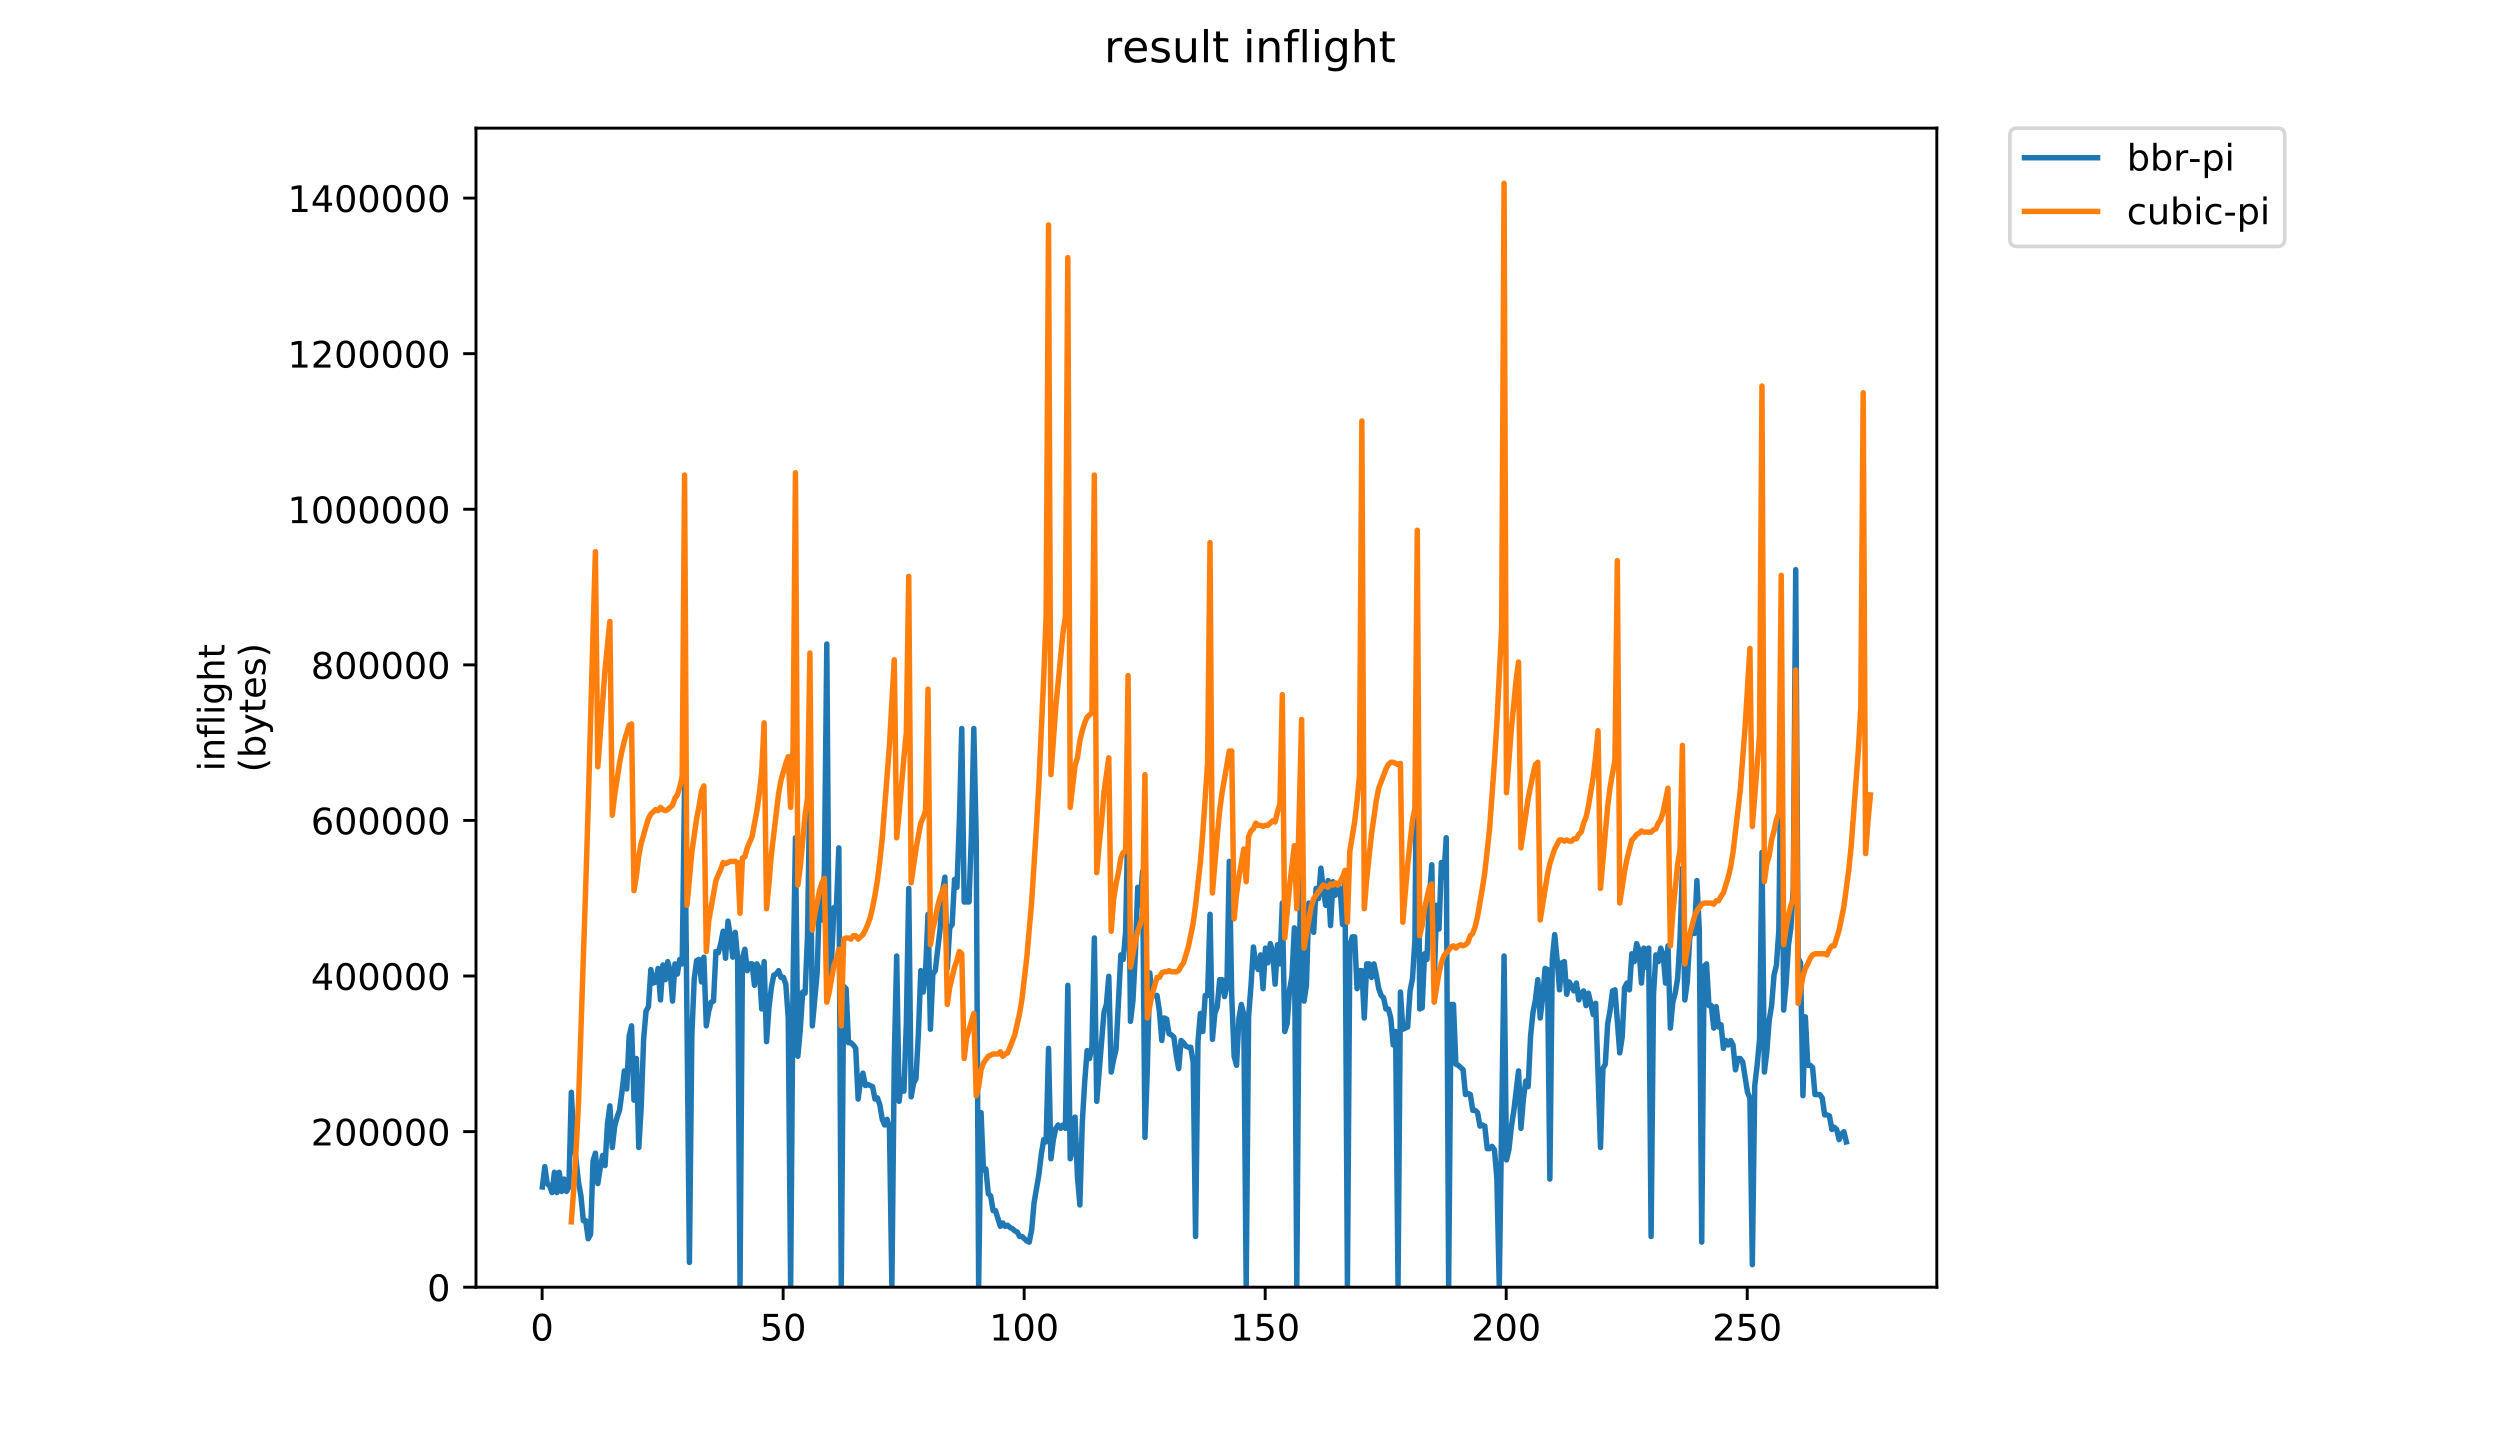 <?xml version="1.0" encoding="utf-8" standalone="no"?>
<!DOCTYPE svg PUBLIC "-//W3C//DTD SVG 1.1//EN"
  "http://www.w3.org/Graphics/SVG/1.1/DTD/svg11.dtd">
<!-- Created with matplotlib (https://matplotlib.org/) -->
<svg height="396pt" version="1.1" viewBox="0 0 684 396" width="684pt" xmlns="http://www.w3.org/2000/svg" xmlns:xlink="http://www.w3.org/1999/xlink">
 <defs>
  <style type="text/css">
*{stroke-linecap:butt;stroke-linejoin:round;}
  </style>
 </defs>
 <g id="figure_1">
  <g id="patch_1">
   <path d="M 0 396 
L 684 396 
L 684 0 
L 0 0 
z
" style="fill:#ffffff;"/>
  </g>
  <g id="axes_1">
   <g id="patch_2">
    <path d="M 130.23 352.174 
L 529.913 352.174 
L 529.913 35.062 
L 130.23 35.062 
z
" style="fill:#ffffff;"/>
   </g>
   <g id="matplotlib.axis_1">
    <g id="xtick_1">
     <g id="line2d_1">
      <defs>
       <path d="M 0 0 
L 0 3.5 
" id="mbc6423eac6" style="stroke:#000000;stroke-width:0.8;"/>
      </defs>
      <g>
       <use style="stroke:#000000;stroke-width:0.8;" x="148.322" xlink:href="#mbc6423eac6" y="352.174"/>
      </g>
     </g>
     <g id="text_1">
      <!-- 0 -->
      <defs>
       <path d="M 31.781 66.406 
Q 24.172 66.406 20.328 58.906 
Q 16.5 51.422 16.5 36.375 
Q 16.5 21.391 20.328 13.891 
Q 24.172 6.391 31.781 6.391 
Q 39.453 6.391 43.281 13.891 
Q 47.125 21.391 47.125 36.375 
Q 47.125 51.422 43.281 58.906 
Q 39.453 66.406 31.781 66.406 
z
M 31.781 74.219 
Q 44.047 74.219 50.516 64.516 
Q 56.984 54.828 56.984 36.375 
Q 56.984 17.969 50.516 8.266 
Q 44.047 -1.422 31.781 -1.422 
Q 19.531 -1.422 13.062 8.266 
Q 6.594 17.969 6.594 36.375 
Q 6.594 54.828 13.062 64.516 
Q 19.531 74.219 31.781 74.219 
z
" id="DejaVuSans-48"/>
      </defs>
      <g transform="translate(145.141 366.773)scale(0.1 -0.1)">
       <use xlink:href="#DejaVuSans-48"/>
      </g>
     </g>
    </g>
    <g id="xtick_2">
     <g id="line2d_2">
      <g>
       <use style="stroke:#000000;stroke-width:0.8;" x="214.266" xlink:href="#mbc6423eac6" y="352.174"/>
      </g>
     </g>
     <g id="text_2">
      <!-- 50 -->
      <defs>
       <path d="M 10.797 72.906 
L 49.516 72.906 
L 49.516 64.594 
L 19.828 64.594 
L 19.828 46.734 
Q 21.969 47.469 24.109 47.828 
Q 26.266 48.188 28.422 48.188 
Q 40.625 48.188 47.75 41.5 
Q 54.891 34.812 54.891 23.391 
Q 54.891 11.625 47.562 5.094 
Q 40.234 -1.422 26.906 -1.422 
Q 22.312 -1.422 17.547 -0.641 
Q 12.797 0.141 7.719 1.703 
L 7.719 11.625 
Q 12.109 9.234 16.797 8.062 
Q 21.484 6.891 26.703 6.891 
Q 35.156 6.891 40.078 11.328 
Q 45.016 15.766 45.016 23.391 
Q 45.016 31 40.078 35.438 
Q 35.156 39.891 26.703 39.891 
Q 22.75 39.891 18.812 39.016 
Q 14.891 38.141 10.797 36.281 
z
" id="DejaVuSans-53"/>
      </defs>
      <g transform="translate(207.904 366.773)scale(0.1 -0.1)">
       <use xlink:href="#DejaVuSans-53"/>
       <use x="63.623" xlink:href="#DejaVuSans-48"/>
      </g>
     </g>
    </g>
    <g id="xtick_3">
     <g id="line2d_3">
      <g>
       <use style="stroke:#000000;stroke-width:0.8;" x="280.211" xlink:href="#mbc6423eac6" y="352.174"/>
      </g>
     </g>
     <g id="text_3">
      <!-- 100 -->
      <defs>
       <path d="M 12.406 8.297 
L 28.516 8.297 
L 28.516 63.922 
L 10.984 60.406 
L 10.984 69.391 
L 28.422 72.906 
L 38.281 72.906 
L 38.281 8.297 
L 54.391 8.297 
L 54.391 0 
L 12.406 0 
z
" id="DejaVuSans-49"/>
      </defs>
      <g transform="translate(270.667 366.773)scale(0.1 -0.1)">
       <use xlink:href="#DejaVuSans-49"/>
       <use x="63.623" xlink:href="#DejaVuSans-48"/>
       <use x="127.246" xlink:href="#DejaVuSans-48"/>
      </g>
     </g>
    </g>
    <g id="xtick_4">
     <g id="line2d_4">
      <g>
       <use style="stroke:#000000;stroke-width:0.8;" x="346.155" xlink:href="#mbc6423eac6" y="352.174"/>
      </g>
     </g>
     <g id="text_4">
      <!-- 150 -->
      <g transform="translate(336.611 366.773)scale(0.1 -0.1)">
       <use xlink:href="#DejaVuSans-49"/>
       <use x="63.623" xlink:href="#DejaVuSans-53"/>
       <use x="127.246" xlink:href="#DejaVuSans-48"/>
      </g>
     </g>
    </g>
    <g id="xtick_5">
     <g id="line2d_5">
      <g>
       <use style="stroke:#000000;stroke-width:0.8;" x="412.099" xlink:href="#mbc6423eac6" y="352.174"/>
      </g>
     </g>
     <g id="text_5">
      <!-- 200 -->
      <defs>
       <path d="M 19.188 8.297 
L 53.609 8.297 
L 53.609 0 
L 7.328 0 
L 7.328 8.297 
Q 12.938 14.109 22.625 23.891 
Q 32.328 33.688 34.812 36.531 
Q 39.547 41.844 41.422 45.531 
Q 43.312 49.219 43.312 52.781 
Q 43.312 58.594 39.234 62.25 
Q 35.156 65.922 28.609 65.922 
Q 23.969 65.922 18.812 64.312 
Q 13.672 62.703 7.812 59.422 
L 7.812 69.391 
Q 13.766 71.781 18.938 73 
Q 24.125 74.219 28.422 74.219 
Q 39.75 74.219 46.484 68.547 
Q 53.219 62.891 53.219 53.422 
Q 53.219 48.922 51.531 44.891 
Q 49.859 40.875 45.406 35.406 
Q 44.188 33.984 37.641 27.219 
Q 31.109 20.453 19.188 8.297 
z
" id="DejaVuSans-50"/>
      </defs>
      <g transform="translate(402.555 366.773)scale(0.1 -0.1)">
       <use xlink:href="#DejaVuSans-50"/>
       <use x="63.623" xlink:href="#DejaVuSans-48"/>
       <use x="127.246" xlink:href="#DejaVuSans-48"/>
      </g>
     </g>
    </g>
    <g id="xtick_6">
     <g id="line2d_6">
      <g>
       <use style="stroke:#000000;stroke-width:0.8;" x="478.043" xlink:href="#mbc6423eac6" y="352.174"/>
      </g>
     </g>
     <g id="text_6">
      <!-- 250 -->
      <g transform="translate(468.499 366.773)scale(0.1 -0.1)">
       <use xlink:href="#DejaVuSans-50"/>
       <use x="63.623" xlink:href="#DejaVuSans-53"/>
       <use x="127.246" xlink:href="#DejaVuSans-48"/>
      </g>
     </g>
    </g>
   </g>
   <g id="matplotlib.axis_2">
    <g id="ytick_1">
     <g id="line2d_7">
      <defs>
       <path d="M 0 0 
L -3.5 0 
" id="m6d231ab23a" style="stroke:#000000;stroke-width:0.8;"/>
      </defs>
      <g>
       <use style="stroke:#000000;stroke-width:0.8;" x="130.23" xlink:href="#m6d231ab23a" y="352.174"/>
      </g>
     </g>
     <g id="text_7">
      <!-- 0 -->
      <g transform="translate(116.868 355.973)scale(0.1 -0.1)">
       <use xlink:href="#DejaVuSans-48"/>
      </g>
     </g>
    </g>
    <g id="ytick_2">
     <g id="line2d_8">
      <g>
       <use style="stroke:#000000;stroke-width:0.8;" x="130.23" xlink:href="#m6d231ab23a" y="309.607"/>
      </g>
     </g>
     <g id="text_8">
      <!-- 200000 -->
      <g transform="translate(85.055 313.406)scale(0.1 -0.1)">
       <use xlink:href="#DejaVuSans-50"/>
       <use x="63.623" xlink:href="#DejaVuSans-48"/>
       <use x="127.246" xlink:href="#DejaVuSans-48"/>
       <use x="190.869" xlink:href="#DejaVuSans-48"/>
       <use x="254.492" xlink:href="#DejaVuSans-48"/>
       <use x="318.115" xlink:href="#DejaVuSans-48"/>
      </g>
     </g>
    </g>
    <g id="ytick_3">
     <g id="line2d_9">
      <g>
       <use style="stroke:#000000;stroke-width:0.8;" x="130.23" xlink:href="#m6d231ab23a" y="267.039"/>
      </g>
     </g>
     <g id="text_9">
      <!-- 400000 -->
      <defs>
       <path d="M 37.797 64.312 
L 12.891 25.391 
L 37.797 25.391 
z
M 35.203 72.906 
L 47.609 72.906 
L 47.609 25.391 
L 58.016 25.391 
L 58.016 17.188 
L 47.609 17.188 
L 47.609 0 
L 37.797 0 
L 37.797 17.188 
L 4.891 17.188 
L 4.891 26.703 
z
" id="DejaVuSans-52"/>
      </defs>
      <g transform="translate(85.055 270.838)scale(0.1 -0.1)">
       <use xlink:href="#DejaVuSans-52"/>
       <use x="63.623" xlink:href="#DejaVuSans-48"/>
       <use x="127.246" xlink:href="#DejaVuSans-48"/>
       <use x="190.869" xlink:href="#DejaVuSans-48"/>
       <use x="254.492" xlink:href="#DejaVuSans-48"/>
       <use x="318.115" xlink:href="#DejaVuSans-48"/>
      </g>
     </g>
    </g>
    <g id="ytick_4">
     <g id="line2d_10">
      <g>
       <use style="stroke:#000000;stroke-width:0.8;" x="130.23" xlink:href="#m6d231ab23a" y="224.471"/>
      </g>
     </g>
     <g id="text_10">
      <!-- 600000 -->
      <defs>
       <path d="M 33.016 40.375 
Q 26.375 40.375 22.484 35.828 
Q 18.609 31.297 18.609 23.391 
Q 18.609 15.531 22.484 10.953 
Q 26.375 6.391 33.016 6.391 
Q 39.656 6.391 43.531 10.953 
Q 47.406 15.531 47.406 23.391 
Q 47.406 31.297 43.531 35.828 
Q 39.656 40.375 33.016 40.375 
z
M 52.594 71.297 
L 52.594 62.312 
Q 48.875 64.062 45.094 64.984 
Q 41.312 65.922 37.594 65.922 
Q 27.828 65.922 22.672 59.328 
Q 17.531 52.734 16.797 39.406 
Q 19.672 43.656 24.016 45.922 
Q 28.375 48.188 33.594 48.188 
Q 44.578 48.188 50.953 41.516 
Q 57.328 34.859 57.328 23.391 
Q 57.328 12.156 50.688 5.359 
Q 44.047 -1.422 33.016 -1.422 
Q 20.359 -1.422 13.672 8.266 
Q 6.984 17.969 6.984 36.375 
Q 6.984 53.656 15.188 63.938 
Q 23.391 74.219 37.203 74.219 
Q 40.922 74.219 44.703 73.484 
Q 48.484 72.75 52.594 71.297 
z
" id="DejaVuSans-54"/>
      </defs>
      <g transform="translate(85.055 228.271)scale(0.1 -0.1)">
       <use xlink:href="#DejaVuSans-54"/>
       <use x="63.623" xlink:href="#DejaVuSans-48"/>
       <use x="127.246" xlink:href="#DejaVuSans-48"/>
       <use x="190.869" xlink:href="#DejaVuSans-48"/>
       <use x="254.492" xlink:href="#DejaVuSans-48"/>
       <use x="318.115" xlink:href="#DejaVuSans-48"/>
      </g>
     </g>
    </g>
    <g id="ytick_5">
     <g id="line2d_11">
      <g>
       <use style="stroke:#000000;stroke-width:0.8;" x="130.23" xlink:href="#m6d231ab23a" y="181.904"/>
      </g>
     </g>
     <g id="text_11">
      <!-- 800000 -->
      <defs>
       <path d="M 31.781 34.625 
Q 24.75 34.625 20.719 30.859 
Q 16.703 27.094 16.703 20.516 
Q 16.703 13.922 20.719 10.156 
Q 24.75 6.391 31.781 6.391 
Q 38.812 6.391 42.859 10.172 
Q 46.922 13.969 46.922 20.516 
Q 46.922 27.094 42.891 30.859 
Q 38.875 34.625 31.781 34.625 
z
M 21.922 38.812 
Q 15.578 40.375 12.031 44.719 
Q 8.5 49.078 8.5 55.328 
Q 8.5 64.062 14.719 69.141 
Q 20.953 74.219 31.781 74.219 
Q 42.672 74.219 48.875 69.141 
Q 55.078 64.062 55.078 55.328 
Q 55.078 49.078 51.531 44.719 
Q 48 40.375 41.703 38.812 
Q 48.828 37.156 52.797 32.312 
Q 56.781 27.484 56.781 20.516 
Q 56.781 9.906 50.312 4.234 
Q 43.844 -1.422 31.781 -1.422 
Q 19.734 -1.422 13.25 4.234 
Q 6.781 9.906 6.781 20.516 
Q 6.781 27.484 10.781 32.312 
Q 14.797 37.156 21.922 38.812 
z
M 18.312 54.391 
Q 18.312 48.734 21.844 45.562 
Q 25.391 42.391 31.781 42.391 
Q 38.141 42.391 41.719 45.562 
Q 45.312 48.734 45.312 54.391 
Q 45.312 60.062 41.719 63.234 
Q 38.141 66.406 31.781 66.406 
Q 25.391 66.406 21.844 63.234 
Q 18.312 60.062 18.312 54.391 
z
" id="DejaVuSans-56"/>
      </defs>
      <g transform="translate(85.055 185.703)scale(0.1 -0.1)">
       <use xlink:href="#DejaVuSans-56"/>
       <use x="63.623" xlink:href="#DejaVuSans-48"/>
       <use x="127.246" xlink:href="#DejaVuSans-48"/>
       <use x="190.869" xlink:href="#DejaVuSans-48"/>
       <use x="254.492" xlink:href="#DejaVuSans-48"/>
       <use x="318.115" xlink:href="#DejaVuSans-48"/>
      </g>
     </g>
    </g>
    <g id="ytick_6">
     <g id="line2d_12">
      <g>
       <use style="stroke:#000000;stroke-width:0.8;" x="130.23" xlink:href="#m6d231ab23a" y="139.336"/>
      </g>
     </g>
     <g id="text_12">
      <!-- 1000000 -->
      <g transform="translate(78.693 143.135)scale(0.1 -0.1)">
       <use xlink:href="#DejaVuSans-49"/>
       <use x="63.623" xlink:href="#DejaVuSans-48"/>
       <use x="127.246" xlink:href="#DejaVuSans-48"/>
       <use x="190.869" xlink:href="#DejaVuSans-48"/>
       <use x="254.492" xlink:href="#DejaVuSans-48"/>
       <use x="318.115" xlink:href="#DejaVuSans-48"/>
       <use x="381.738" xlink:href="#DejaVuSans-48"/>
      </g>
     </g>
    </g>
    <g id="ytick_7">
     <g id="line2d_13">
      <g>
       <use style="stroke:#000000;stroke-width:0.8;" x="130.23" xlink:href="#m6d231ab23a" y="96.768"/>
      </g>
     </g>
     <g id="text_13">
      <!-- 1200000 -->
      <g transform="translate(78.693 100.568)scale(0.1 -0.1)">
       <use xlink:href="#DejaVuSans-49"/>
       <use x="63.623" xlink:href="#DejaVuSans-50"/>
       <use x="127.246" xlink:href="#DejaVuSans-48"/>
       <use x="190.869" xlink:href="#DejaVuSans-48"/>
       <use x="254.492" xlink:href="#DejaVuSans-48"/>
       <use x="318.115" xlink:href="#DejaVuSans-48"/>
       <use x="381.738" xlink:href="#DejaVuSans-48"/>
      </g>
     </g>
    </g>
    <g id="ytick_8">
     <g id="line2d_14">
      <g>
       <use style="stroke:#000000;stroke-width:0.8;" x="130.23" xlink:href="#m6d231ab23a" y="54.201"/>
      </g>
     </g>
     <g id="text_14">
      <!-- 1400000 -->
      <g transform="translate(78.693 58)scale(0.1 -0.1)">
       <use xlink:href="#DejaVuSans-49"/>
       <use x="63.623" xlink:href="#DejaVuSans-52"/>
       <use x="127.246" xlink:href="#DejaVuSans-48"/>
       <use x="190.869" xlink:href="#DejaVuSans-48"/>
       <use x="254.492" xlink:href="#DejaVuSans-48"/>
       <use x="318.115" xlink:href="#DejaVuSans-48"/>
       <use x="381.738" xlink:href="#DejaVuSans-48"/>
      </g>
     </g>
    </g>
    <g id="text_15">
     <!-- inflight -->
     <defs>
      <path d="M 9.422 54.688 
L 18.406 54.688 
L 18.406 0 
L 9.422 0 
z
M 9.422 75.984 
L 18.406 75.984 
L 18.406 64.594 
L 9.422 64.594 
z
" id="DejaVuSans-105"/>
      <path d="M 54.891 33.016 
L 54.891 0 
L 45.906 0 
L 45.906 32.719 
Q 45.906 40.484 42.875 44.328 
Q 39.844 48.188 33.797 48.188 
Q 26.516 48.188 22.312 43.547 
Q 18.109 38.922 18.109 30.906 
L 18.109 0 
L 9.078 0 
L 9.078 54.688 
L 18.109 54.688 
L 18.109 46.188 
Q 21.344 51.125 25.703 53.562 
Q 30.078 56 35.797 56 
Q 45.219 56 50.047 50.172 
Q 54.891 44.344 54.891 33.016 
z
" id="DejaVuSans-110"/>
      <path d="M 37.109 75.984 
L 37.109 68.5 
L 28.516 68.5 
Q 23.688 68.5 21.797 66.547 
Q 19.922 64.594 19.922 59.516 
L 19.922 54.688 
L 34.719 54.688 
L 34.719 47.703 
L 19.922 47.703 
L 19.922 0 
L 10.891 0 
L 10.891 47.703 
L 2.297 47.703 
L 2.297 54.688 
L 10.891 54.688 
L 10.891 58.5 
Q 10.891 67.625 15.141 71.797 
Q 19.391 75.984 28.609 75.984 
z
" id="DejaVuSans-102"/>
      <path d="M 9.422 75.984 
L 18.406 75.984 
L 18.406 0 
L 9.422 0 
z
" id="DejaVuSans-108"/>
      <path d="M 45.406 27.984 
Q 45.406 37.75 41.375 43.109 
Q 37.359 48.484 30.078 48.484 
Q 22.859 48.484 18.828 43.109 
Q 14.797 37.75 14.797 27.984 
Q 14.797 18.266 18.828 12.891 
Q 22.859 7.516 30.078 7.516 
Q 37.359 7.516 41.375 12.891 
Q 45.406 18.266 45.406 27.984 
z
M 54.391 6.781 
Q 54.391 -7.172 48.188 -13.984 
Q 42 -20.797 29.203 -20.797 
Q 24.469 -20.797 20.266 -20.094 
Q 16.062 -19.391 12.109 -17.922 
L 12.109 -9.188 
Q 16.062 -11.328 19.922 -12.344 
Q 23.781 -13.375 27.781 -13.375 
Q 36.625 -13.375 41.016 -8.766 
Q 45.406 -4.156 45.406 5.172 
L 45.406 9.625 
Q 42.625 4.781 38.281 2.391 
Q 33.938 0 27.875 0 
Q 17.828 0 11.672 7.656 
Q 5.516 15.328 5.516 27.984 
Q 5.516 40.672 11.672 48.328 
Q 17.828 56 27.875 56 
Q 33.938 56 38.281 53.609 
Q 42.625 51.219 45.406 46.391 
L 45.406 54.688 
L 54.391 54.688 
z
" id="DejaVuSans-103"/>
      <path d="M 54.891 33.016 
L 54.891 0 
L 45.906 0 
L 45.906 32.719 
Q 45.906 40.484 42.875 44.328 
Q 39.844 48.188 33.797 48.188 
Q 26.516 48.188 22.312 43.547 
Q 18.109 38.922 18.109 30.906 
L 18.109 0 
L 9.078 0 
L 9.078 75.984 
L 18.109 75.984 
L 18.109 46.188 
Q 21.344 51.125 25.703 53.562 
Q 30.078 56 35.797 56 
Q 45.219 56 50.047 50.172 
Q 54.891 44.344 54.891 33.016 
z
" id="DejaVuSans-104"/>
      <path d="M 18.312 70.219 
L 18.312 54.688 
L 36.812 54.688 
L 36.812 47.703 
L 18.312 47.703 
L 18.312 18.016 
Q 18.312 11.328 20.141 9.422 
Q 21.969 7.516 27.594 7.516 
L 36.812 7.516 
L 36.812 0 
L 27.594 0 
Q 17.188 0 13.234 3.875 
Q 9.281 7.766 9.281 18.016 
L 9.281 47.703 
L 2.688 47.703 
L 2.688 54.688 
L 9.281 54.688 
L 9.281 70.219 
z
" id="DejaVuSans-116"/>
     </defs>
     <g transform="translate(61.415 211.018)rotate(-90)scale(0.1 -0.1)">
      <use xlink:href="#DejaVuSans-105"/>
      <use x="27.783" xlink:href="#DejaVuSans-110"/>
      <use x="91.162" xlink:href="#DejaVuSans-102"/>
      <use x="126.367" xlink:href="#DejaVuSans-108"/>
      <use x="154.15" xlink:href="#DejaVuSans-105"/>
      <use x="181.934" xlink:href="#DejaVuSans-103"/>
      <use x="245.41" xlink:href="#DejaVuSans-104"/>
      <use x="308.789" xlink:href="#DejaVuSans-116"/>
     </g>
     <!-- (bytes) -->
     <defs>
      <path d="M 31 75.875 
Q 24.469 64.656 21.281 53.656 
Q 18.109 42.672 18.109 31.391 
Q 18.109 20.125 21.312 9.062 
Q 24.516 -2 31 -13.188 
L 23.188 -13.188 
Q 15.875 -1.703 12.234 9.375 
Q 8.594 20.453 8.594 31.391 
Q 8.594 42.281 12.203 53.312 
Q 15.828 64.359 23.188 75.875 
z
" id="DejaVuSans-40"/>
      <path d="M 48.688 27.297 
Q 48.688 37.203 44.609 42.844 
Q 40.531 48.484 33.406 48.484 
Q 26.266 48.484 22.188 42.844 
Q 18.109 37.203 18.109 27.297 
Q 18.109 17.391 22.188 11.75 
Q 26.266 6.109 33.406 6.109 
Q 40.531 6.109 44.609 11.75 
Q 48.688 17.391 48.688 27.297 
z
M 18.109 46.391 
Q 20.953 51.266 25.266 53.625 
Q 29.594 56 35.594 56 
Q 45.562 56 51.781 48.094 
Q 58.016 40.188 58.016 27.297 
Q 58.016 14.406 51.781 6.484 
Q 45.562 -1.422 35.594 -1.422 
Q 29.594 -1.422 25.266 0.953 
Q 20.953 3.328 18.109 8.203 
L 18.109 0 
L 9.078 0 
L 9.078 75.984 
L 18.109 75.984 
z
" id="DejaVuSans-98"/>
      <path d="M 32.172 -5.078 
Q 28.375 -14.844 24.75 -17.812 
Q 21.141 -20.797 15.094 -20.797 
L 7.906 -20.797 
L 7.906 -13.281 
L 13.188 -13.281 
Q 16.891 -13.281 18.938 -11.516 
Q 21 -9.766 23.484 -3.219 
L 25.094 0.875 
L 2.984 54.688 
L 12.5 54.688 
L 29.594 11.922 
L 46.688 54.688 
L 56.203 54.688 
z
" id="DejaVuSans-121"/>
      <path d="M 56.203 29.594 
L 56.203 25.203 
L 14.891 25.203 
Q 15.484 15.922 20.484 11.062 
Q 25.484 6.203 34.422 6.203 
Q 39.594 6.203 44.453 7.469 
Q 49.312 8.734 54.109 11.281 
L 54.109 2.781 
Q 49.266 0.734 44.188 -0.344 
Q 39.109 -1.422 33.891 -1.422 
Q 20.797 -1.422 13.156 6.188 
Q 5.516 13.812 5.516 26.812 
Q 5.516 40.234 12.766 48.109 
Q 20.016 56 32.328 56 
Q 43.359 56 49.781 48.891 
Q 56.203 41.797 56.203 29.594 
z
M 47.219 32.234 
Q 47.125 39.594 43.094 43.984 
Q 39.062 48.391 32.422 48.391 
Q 24.906 48.391 20.391 44.141 
Q 15.875 39.891 15.188 32.172 
z
" id="DejaVuSans-101"/>
      <path d="M 44.281 53.078 
L 44.281 44.578 
Q 40.484 46.531 36.375 47.5 
Q 32.281 48.484 27.875 48.484 
Q 21.188 48.484 17.844 46.438 
Q 14.5 44.391 14.5 40.281 
Q 14.5 37.156 16.891 35.375 
Q 19.281 33.594 26.516 31.984 
L 29.594 31.297 
Q 39.156 29.25 43.188 25.516 
Q 47.219 21.781 47.219 15.094 
Q 47.219 7.469 41.188 3.016 
Q 35.156 -1.422 24.609 -1.422 
Q 20.219 -1.422 15.453 -0.562 
Q 10.688 0.297 5.422 2 
L 5.422 11.281 
Q 10.406 8.688 15.234 7.391 
Q 20.062 6.109 24.812 6.109 
Q 31.156 6.109 34.562 8.281 
Q 37.984 10.453 37.984 14.406 
Q 37.984 18.062 35.516 20.016 
Q 33.062 21.969 24.703 23.781 
L 21.578 24.516 
Q 13.234 26.266 9.516 29.906 
Q 5.812 33.547 5.812 39.891 
Q 5.812 47.609 11.281 51.797 
Q 16.75 56 26.812 56 
Q 31.781 56 36.172 55.266 
Q 40.578 54.547 44.281 53.078 
z
" id="DejaVuSans-115"/>
      <path d="M 8.016 75.875 
L 15.828 75.875 
Q 23.141 64.359 26.781 53.312 
Q 30.422 42.281 30.422 31.391 
Q 30.422 20.453 26.781 9.375 
Q 23.141 -1.703 15.828 -13.188 
L 8.016 -13.188 
Q 14.5 -2 17.703 9.062 
Q 20.906 20.125 20.906 31.391 
Q 20.906 42.672 17.703 53.656 
Q 14.5 64.656 8.016 75.875 
z
" id="DejaVuSans-41"/>
     </defs>
     <g transform="translate(72.613 211.295)rotate(-90)scale(0.1 -0.1)">
      <use xlink:href="#DejaVuSans-40"/>
      <use x="39.014" xlink:href="#DejaVuSans-98"/>
      <use x="102.49" xlink:href="#DejaVuSans-121"/>
      <use x="161.67" xlink:href="#DejaVuSans-116"/>
      <use x="200.879" xlink:href="#DejaVuSans-101"/>
      <use x="262.402" xlink:href="#DejaVuSans-115"/>
      <use x="314.502" xlink:href="#DejaVuSans-41"/>
     </g>
    </g>
   </g>
   <g id="line2d_15">
    <path clip-path="url(#p3a64e04d49)" d="M 148.398 324.745 
L 149.057 319.198 
L 149.716 323.821 
L 150.376 324.437 
L 151.035 326.286 
L 151.695 320.739 
L 152.354 326.286 
L 153.014 320.739 
L 153.673 325.978 
L 154.333 322.588 
L 154.992 325.978 
L 155.651 324.745 
L 156.311 298.857 
L 156.97 311.801 
L 158.289 323.513 
L 158.949 327.211 
L 159.608 333.991 
L 160.267 333.991 
L 160.927 338.922 
L 161.586 337.689 
L 162.246 317.657 
L 162.905 315.5 
L 163.565 323.821 
L 164.224 319.506 
L 164.884 316.116 
L 165.543 318.89 
L 166.202 307.487 
L 166.862 302.556 
L 167.521 313.959 
L 168.181 308.103 
L 168.84 305.638 
L 169.5 303.788 
L 170.159 298.857 
L 170.819 293.002 
L 171.478 297.933 
L 172.137 283.448 
L 172.797 280.674 
L 173.456 301.015 
L 174.116 289.612 
L 174.775 313.959 
L 175.435 302.864 
L 176.094 284.372 
L 176.754 276.668 
L 177.413 275.435 
L 178.072 265.265 
L 178.732 268.963 
L 179.391 268.655 
L 180.051 264.957 
L 180.71 273.586 
L 181.37 264.032 
L 182.029 268.038 
L 182.688 263.107 
L 183.348 265.573 
L 184.007 273.894 
L 184.667 263.724 
L 185.326 266.497 
L 185.986 262.491 
L 186.645 263.724 
L 187.305 214.722 
L 188.623 345.394 
L 189.283 283.448 
L 189.942 267.73 
L 190.602 262.799 
L 191.261 262.491 
L 191.921 268.655 
L 192.58 261.875 
L 193.24 280.674 
L 193.899 276.668 
L 194.558 274.202 
L 195.218 273.894 
L 195.877 260.334 
L 196.537 260.642 
L 197.196 258.176 
L 197.856 254.786 
L 198.515 262.183 
L 199.175 252.013 
L 199.834 256.327 
L 200.493 261.875 
L 201.153 255.094 
L 201.812 262.183 
L 202.472 351.866 
L 203.131 262.183 
L 203.791 259.717 
L 204.45 265.573 
L 205.109 263.724 
L 205.769 263.724 
L 206.428 269.579 
L 207.088 263.724 
L 207.747 264.957 
L 208.407 276.051 
L 209.066 263.107 
L 209.726 284.989 
L 210.385 275.743 
L 211.044 270.196 
L 211.704 266.806 
L 212.363 266.497 
L 213.023 265.573 
L 213.682 267.422 
L 214.342 267.422 
L 215.001 269.271 
L 215.661 278.517 
L 216.32 351.866 
L 216.979 268.655 
L 217.639 229.207 
L 218.298 288.995 
L 218.958 281.599 
L 219.617 271.428 
L 220.277 271.737 
L 220.936 256.019 
L 221.596 213.797 
L 222.255 280.674 
L 223.574 266.189 
L 224.233 244.616 
L 224.893 251.704 
L 225.552 238.144 
L 226.212 176.198 
L 226.871 266.806 
L 227.53 262.183 
L 228.19 248.314 
L 228.849 248.006 
L 229.509 231.98 
L 230.168 351.866 
L 230.828 269.888 
L 231.487 270.504 
L 232.147 285.297 
L 232.806 285.297 
L 233.465 285.913 
L 234.125 286.838 
L 234.784 300.707 
L 235.444 295.467 
L 236.103 293.618 
L 236.763 297.008 
L 237.422 296.7 
L 238.741 297.316 
L 239.4 300.707 
L 240.06 300.398 
L 240.719 302.247 
L 241.379 306.254 
L 242.038 307.795 
L 242.698 306.254 
L 243.357 308.719 
L 244.016 351.866 
L 244.676 289.612 
L 245.335 261.566 
L 245.995 301.323 
L 246.654 295.467 
L 247.314 298.549 
L 247.973 280.058 
L 248.633 243.075 
L 249.292 300.09 
L 249.951 296.392 
L 250.611 295.159 
L 251.27 282.832 
L 251.93 265.573 
L 252.589 271.428 
L 253.249 265.265 
L 253.908 250.163 
L 254.568 281.599 
L 255.227 266.497 
L 255.886 265.573 
L 257.205 254.17 
L 257.865 244 
L 258.524 239.993 
L 259.184 264.957 
L 259.843 253.862 
L 260.503 252.937 
L 261.162 240.61 
L 261.821 242.767 
L 262.481 224.584 
L 263.14 199.312 
L 263.8 246.773 
L 265.119 246.773 
L 265.778 228.282 
L 266.437 199.312 
L 267.097 229.823 
L 267.756 351.866 
L 268.416 304.405 
L 269.075 320.122 
L 269.735 319.814 
L 270.394 326.594 
L 271.054 327.211 
L 271.713 331.217 
L 272.372 331.217 
L 273.691 335.532 
L 274.351 334.607 
L 275.01 335.532 
L 275.67 335.224 
L 276.329 335.84 
L 276.989 336.148 
L 277.648 336.765 
L 278.307 337.073 
L 278.967 338.306 
L 279.626 338.306 
L 280.945 339.538 
L 281.605 339.847 
L 282.264 336.456 
L 282.924 329.06 
L 284.242 321.355 
L 284.902 315.808 
L 285.561 311.801 
L 286.221 312.418 
L 286.88 286.838 
L 287.54 317.041 
L 288.199 311.801 
L 288.858 308.719 
L 289.518 307.795 
L 290.177 308.719 
L 290.837 307.795 
L 291.496 308.719 
L 292.156 269.579 
L 292.815 317.041 
L 293.475 314.267 
L 294.134 305.638 
L 294.793 321.972 
L 295.453 329.676 
L 296.112 307.178 
L 296.772 296.084 
L 297.431 287.454 
L 298.091 289.612 
L 298.75 286.53 
L 299.41 256.635 
L 300.069 301.323 
L 302.047 276.976 
L 302.707 274.819 
L 303.366 267.114 
L 304.026 293.31 
L 304.685 289.92 
L 305.345 287.146 
L 306.663 261.258 
L 307.323 262.491 
L 307.982 254.786 
L 308.642 221.194 
L 309.301 279.441 
L 309.961 273.894 
L 310.62 261.258 
L 311.279 242.767 
L 311.939 247.698 
L 312.598 238.452 
L 313.258 311.185 
L 313.917 292.077 
L 314.577 266.189 
L 315.236 272.353 
L 316.555 272.353 
L 317.214 276.668 
L 317.874 284.681 
L 318.533 278.517 
L 319.193 278.825 
L 319.852 282.832 
L 320.512 283.14 
L 321.171 283.756 
L 321.831 288.687 
L 322.49 292.385 
L 323.149 284.681 
L 323.809 285.297 
L 324.468 286.222 
L 325.128 286.53 
L 325.787 286.53 
L 326.447 290.536 
L 327.106 338.306 
L 327.765 284.989 
L 328.425 277.284 
L 329.084 282.215 
L 329.744 272.353 
L 330.403 272.353 
L 331.063 250.163 
L 331.722 284.372 
L 332.382 277.284 
L 333.041 275.435 
L 333.7 268.038 
L 334.36 268.038 
L 335.019 272.661 
L 335.679 269.888 
L 336.338 235.679 
L 336.998 272.353 
L 337.657 288.995 
L 338.317 291.461 
L 338.976 278.517 
L 339.635 274.819 
L 340.295 277.592 
L 340.954 351.866 
L 341.614 278.209 
L 342.273 269.579 
L 342.933 259.101 
L 343.592 264.032 
L 344.252 265.265 
L 344.911 261.258 
L 345.57 270.504 
L 346.23 259.409 
L 346.889 263.416 
L 347.549 258.176 
L 348.208 260.334 
L 348.868 269.271 
L 349.527 258.485 
L 350.186 263.724 
L 350.846 247.082 
L 351.505 282.215 
L 352.165 280.058 
L 352.824 270.812 
L 353.484 267.114 
L 354.143 253.862 
L 354.803 351.866 
L 355.462 261.875 
L 356.121 232.288 
L 356.781 273.894 
L 357.44 269.579 
L 358.1 247.082 
L 359.419 255.094 
L 360.078 243.075 
L 360.738 245.849 
L 361.397 237.528 
L 362.056 243.383 
L 362.716 247.698 
L 363.375 240.918 
L 364.035 253.245 
L 364.694 241.226 
L 365.354 244.924 
L 366.013 241.842 
L 366.673 243.383 
L 367.332 252.937 
L 367.991 241.226 
L 368.651 351.866 
L 369.31 258.793 
L 369.97 256.327 
L 370.629 256.327 
L 371.289 270.504 
L 371.948 265.573 
L 372.607 265.573 
L 373.267 278.517 
L 373.926 263.724 
L 374.586 263.724 
L 375.245 267.422 
L 375.905 263.724 
L 376.564 266.806 
L 377.224 270.504 
L 377.883 272.353 
L 378.542 272.969 
L 379.202 276.051 
L 379.861 276.051 
L 380.521 278.517 
L 381.18 285.913 
L 381.84 282.215 
L 382.499 351.866 
L 383.159 271.428 
L 383.818 281.599 
L 385.137 280.982 
L 385.796 271.12 
L 386.456 267.73 
L 387.115 257.252 
L 387.775 181.745 
L 388.434 276.051 
L 389.094 275.743 
L 389.753 260.95 
L 390.412 262.491 
L 391.072 245.849 
L 391.731 236.603 
L 392.391 269.271 
L 393.05 247.698 
L 393.71 254.17 
L 394.369 235.987 
L 395.028 239.993 
L 395.688 229.207 
L 396.347 351.866 
L 397.007 274.819 
L 397.666 274.819 
L 398.326 291.153 
L 398.985 291.461 
L 400.304 292.694 
L 400.963 299.474 
L 401.623 299.166 
L 402.282 299.474 
L 402.942 303.788 
L 403.601 303.788 
L 404.261 304.405 
L 404.92 308.103 
L 405.58 307.795 
L 406.239 308.103 
L 406.898 314.267 
L 407.558 314.267 
L 408.217 313.65 
L 408.877 314.575 
L 409.536 322.28 
L 410.196 351.866 
L 411.514 261.566 
L 412.174 317.349 
L 412.833 314.575 
L 413.493 308.411 
L 414.152 304.097 
L 415.471 293.002 
L 416.131 308.719 
L 416.79 300.707 
L 417.449 295.775 
L 418.109 297.316 
L 418.768 283.448 
L 419.428 276.976 
L 420.087 273.586 
L 420.747 268.038 
L 421.406 278.517 
L 422.066 272.969 
L 422.725 264.957 
L 423.384 265.265 
L 424.044 322.588 
L 424.703 262.491 
L 425.363 255.711 
L 426.022 262.491 
L 426.682 270.812 
L 427.341 263.416 
L 428.001 263.107 
L 428.66 272.045 
L 429.319 268.655 
L 430.638 271.12 
L 431.298 268.963 
L 431.957 273.586 
L 432.617 271.737 
L 433.276 271.12 
L 433.935 275.127 
L 434.595 271.737 
L 435.914 277.592 
L 436.573 274.51 
L 437.892 313.959 
L 438.552 292.385 
L 439.211 291.153 
L 439.87 280.058 
L 440.53 276.36 
L 441.189 271.12 
L 441.849 270.812 
L 443.168 288.071 
L 443.827 283.756 
L 444.487 270.196 
L 445.146 268.963 
L 445.805 270.812 
L 446.465 260.95 
L 447.124 263.107 
L 447.784 258.176 
L 448.443 260.025 
L 449.103 268.963 
L 449.762 259.409 
L 450.422 264.648 
L 451.081 259.409 
L 451.74 338.306 
L 452.4 272.045 
L 453.059 261.258 
L 453.719 263.107 
L 454.378 259.409 
L 455.038 261.258 
L 455.697 268.963 
L 456.356 258.793 
L 457.016 281.291 
L 457.675 274.202 
L 458.335 271.737 
L 458.994 267.73 
L 459.654 256.944 
L 460.313 237.528 
L 460.973 273.586 
L 461.632 268.655 
L 462.291 256.944 
L 462.951 253.554 
L 463.61 255.403 
L 464.27 240.918 
L 464.929 254.478 
L 465.589 339.847 
L 466.248 264.34 
L 466.908 263.724 
L 467.567 275.127 
L 468.226 275.127 
L 468.886 281.291 
L 469.545 275.435 
L 470.205 280.982 
L 470.864 280.366 
L 471.524 286.838 
L 472.183 284.681 
L 472.843 285.913 
L 473.502 284.681 
L 474.161 285.913 
L 474.821 292.694 
L 475.48 289.612 
L 476.14 289.612 
L 476.799 290.536 
L 478.118 298.857 
L 478.777 300.398 
L 479.437 346.01 
L 480.096 297.008 
L 480.756 291.461 
L 481.415 284.372 
L 482.075 233.213 
L 482.734 293.31 
L 483.394 287.763 
L 484.053 279.133 
L 484.712 275.127 
L 485.372 266.806 
L 486.031 264.032 
L 486.691 254.478 
L 487.35 197.155 
L 488.01 276.36 
L 488.669 269.271 
L 489.329 258.485 
L 489.988 253.862 
L 490.647 242.767 
L 491.307 155.857 
L 491.966 262.183 
L 492.626 263.416 
L 493.285 299.782 
L 493.945 278.209 
L 494.604 291.461 
L 495.264 291.461 
L 495.923 292.077 
L 496.582 299.474 
L 497.901 299.474 
L 498.561 300.398 
L 499.22 305.021 
L 499.88 305.021 
L 500.539 305.329 
L 501.198 309.028 
L 501.858 308.411 
L 502.517 309.028 
L 503.177 311.801 
L 503.836 310.26 
L 504.496 309.644 
L 505.155 312.418 
L 505.155 312.418 
" style="fill:none;stroke:#1f77b4;stroke-linecap:square;stroke-width:1.5;"/>
   </g>
   <g id="line2d_16">
    <path clip-path="url(#p3a64e04d49)" d="M 156.307 334.299 
L 156.966 325.362 
L 157.626 314.575 
L 158.285 301.631 
L 160.264 242.15 
L 160.923 220.885 
L 162.242 173.424 
L 162.901 150.926 
L 163.561 209.791 
L 165.539 183.286 
L 166.858 170.034 
L 167.517 223.043 
L 168.177 217.495 
L 169.496 208.866 
L 170.155 205.476 
L 170.815 202.702 
L 172.133 198.388 
L 172.793 198.079 
L 173.452 243.691 
L 174.112 239.685 
L 174.771 234.138 
L 175.431 230.747 
L 176.75 226.125 
L 177.409 223.967 
L 178.068 222.735 
L 179.387 221.502 
L 180.047 221.81 
L 180.706 220.885 
L 181.366 221.502 
L 182.025 221.81 
L 182.685 221.502 
L 184.003 220.269 
L 184.663 218.42 
L 185.322 217.495 
L 185.982 215.338 
L 186.641 212.564 
L 187.301 129.969 
L 187.96 247.698 
L 189.279 233.213 
L 190.598 223.967 
L 191.257 220.577 
L 191.917 216.571 
L 192.576 215.03 
L 193.236 260.334 
L 193.895 252.013 
L 195.214 244.616 
L 195.873 240.918 
L 197.192 237.836 
L 197.852 235.987 
L 198.511 236.295 
L 199.83 235.679 
L 201.149 235.679 
L 201.808 235.987 
L 202.468 249.855 
L 203.127 234.754 
L 203.787 234.446 
L 204.446 231.98 
L 205.765 228.898 
L 207.084 221.81 
L 207.743 217.187 
L 208.403 211.332 
L 209.062 197.771 
L 209.722 248.622 
L 210.381 241.842 
L 211.04 233.829 
L 213.019 217.187 
L 213.678 213.489 
L 214.997 208.866 
L 215.657 207.017 
L 216.316 220.885 
L 216.975 204.551 
L 217.635 129.353 
L 218.294 242.15 
L 218.954 237.219 
L 220.273 223.043 
L 220.932 218.42 
L 221.592 178.663 
L 222.251 254.478 
L 222.91 250.163 
L 224.229 243.691 
L 224.889 241.534 
L 225.548 240.301 
L 226.208 274.202 
L 226.867 271.428 
L 228.186 264.032 
L 228.845 262.491 
L 229.505 259.717 
L 230.164 280.674 
L 230.824 256.944 
L 231.483 256.635 
L 232.143 256.635 
L 232.802 256.944 
L 233.461 256.019 
L 234.121 256.019 
L 234.78 256.944 
L 236.099 255.711 
L 236.759 254.478 
L 237.418 252.937 
L 238.078 251.088 
L 238.737 248.314 
L 239.396 244.924 
L 240.056 240.918 
L 240.715 235.679 
L 241.375 229.515 
L 243.353 203.935 
L 244.672 180.513 
L 245.331 229.207 
L 245.991 222.426 
L 247.31 207.325 
L 247.969 200.545 
L 248.629 157.707 
L 249.288 241.534 
L 250.607 232.288 
L 251.926 225.2 
L 252.585 223.659 
L 253.245 221.81 
L 253.904 188.526 
L 254.564 258.485 
L 255.223 254.17 
L 255.882 251.396 
L 256.542 248.006 
L 257.201 245.541 
L 257.861 243.691 
L 258.52 242.459 
L 259.18 274.819 
L 259.839 270.196 
L 261.158 264.648 
L 261.817 262.799 
L 262.477 260.334 
L 263.136 260.95 
L 263.796 289.612 
L 264.455 284.064 
L 266.434 277.284 
L 267.093 299.782 
L 267.752 297.316 
L 268.412 292.694 
L 269.071 290.844 
L 270.39 288.995 
L 271.709 288.379 
L 273.028 288.379 
L 273.687 287.763 
L 274.347 288.995 
L 275.006 288.379 
L 275.666 288.071 
L 276.325 286.53 
L 277.644 283.14 
L 278.963 277.284 
L 279.622 273.278 
L 280.941 261.875 
L 282.26 246.773 
L 283.579 226.125 
L 284.238 214.413 
L 285.557 185.444 
L 286.217 168.493 
L 286.876 61.551 
L 287.536 211.948 
L 288.855 193.457 
L 290.833 173.116 
L 291.492 168.801 
L 292.152 70.489 
L 292.811 220.885 
L 294.13 209.482 
L 294.789 207.325 
L 295.449 202.702 
L 296.108 199.929 
L 296.768 197.771 
L 297.427 196.23 
L 298.746 194.997 
L 299.406 129.969 
L 300.065 238.76 
L 300.724 231.056 
L 301.384 224.892 
L 302.043 216.879 
L 303.362 207.325 
L 304.022 254.786 
L 304.681 246.157 
L 305.341 241.842 
L 306 238.76 
L 306.659 234.754 
L 307.319 233.213 
L 307.978 232.905 
L 308.638 184.827 
L 309.297 264.648 
L 310.616 257.56 
L 311.276 254.786 
L 311.935 252.937 
L 312.594 250.472 
L 313.254 211.948 
L 313.913 278.517 
L 315.232 272.045 
L 316.551 267.422 
L 317.21 267.422 
L 317.87 266.189 
L 318.529 265.881 
L 319.189 265.881 
L 319.848 265.573 
L 320.508 265.881 
L 321.827 265.881 
L 322.486 265.573 
L 323.145 264.34 
L 323.805 263.416 
L 325.124 259.101 
L 326.443 252.629 
L 327.102 247.698 
L 328.421 235.987 
L 329.08 227.974 
L 330.399 208.866 
L 331.059 148.461 
L 331.718 244.308 
L 333.037 228.59 
L 333.697 221.81 
L 334.356 216.879 
L 336.334 205.476 
L 336.994 205.476 
L 337.653 251.396 
L 338.313 244.616 
L 338.972 239.993 
L 340.291 232.288 
L 340.95 241.226 
L 341.61 228.898 
L 342.269 227.357 
L 342.929 226.741 
L 343.588 225.2 
L 344.248 225.816 
L 344.907 225.816 
L 345.566 226.125 
L 346.226 225.816 
L 346.885 225.816 
L 348.204 224.584 
L 348.864 224.892 
L 349.523 222.118 
L 350.183 219.961 
L 350.842 190.066 
L 351.501 256.635 
L 352.82 242.459 
L 354.139 231.364 
L 354.799 248.622 
L 356.118 196.847 
L 356.777 259.409 
L 358.755 248.006 
L 359.415 245.849 
L 362.052 242.15 
L 363.371 242.767 
L 364.031 241.842 
L 364.69 242.15 
L 365.35 241.534 
L 366.009 242.15 
L 366.669 241.226 
L 367.328 239.993 
L 367.987 238.144 
L 368.647 252.321 
L 369.306 232.905 
L 370.625 224.892 
L 371.285 219.344 
L 371.944 212.256 
L 372.604 115.176 
L 373.263 248.622 
L 373.922 240.61 
L 375.241 228.282 
L 376.56 219.036 
L 377.22 215.646 
L 379.198 210.407 
L 379.857 209.174 
L 380.517 208.558 
L 381.176 208.558 
L 382.495 209.174 
L 383.155 208.866 
L 383.814 252.321 
L 385.133 236.603 
L 386.452 224.584 
L 387.111 221.194 
L 387.771 145.071 
L 388.43 256.019 
L 389.09 253.245 
L 389.749 248.622 
L 391.068 242.767 
L 391.727 241.842 
L 392.387 274.202 
L 393.706 266.189 
L 394.365 263.416 
L 395.025 261.566 
L 395.684 260.642 
L 396.343 260.025 
L 397.003 259.101 
L 397.662 258.793 
L 398.322 259.409 
L 398.981 258.793 
L 399.641 258.485 
L 400.3 258.793 
L 400.959 258.485 
L 401.619 257.868 
L 402.278 256.019 
L 402.938 255.403 
L 403.597 253.554 
L 404.257 250.78 
L 405.576 243.075 
L 406.235 238.76 
L 407.554 226.741 
L 408.873 208.558 
L 409.532 198.079 
L 410.851 171.883 
L 411.511 50.148 
L 412.17 216.879 
L 413.489 199.62 
L 414.808 186.06 
L 415.467 181.129 
L 416.127 231.98 
L 418.105 218.42 
L 419.424 211.948 
L 420.083 209.174 
L 420.743 208.558 
L 421.402 251.704 
L 423.38 239.377 
L 424.04 236.295 
L 425.359 232.288 
L 426.678 229.823 
L 427.337 229.823 
L 427.997 230.131 
L 428.656 229.823 
L 429.315 230.131 
L 429.975 230.131 
L 430.634 229.515 
L 431.294 229.515 
L 431.953 228.282 
L 432.613 227.666 
L 433.272 225.2 
L 433.932 223.659 
L 434.591 220.577 
L 435.91 212.564 
L 436.569 207.017 
L 437.229 199.929 
L 437.888 243.075 
L 439.207 227.974 
L 439.867 220.577 
L 440.526 215.338 
L 441.845 207.941 
L 442.504 153.392 
L 443.164 247.082 
L 444.483 238.452 
L 445.142 235.062 
L 446.461 229.823 
L 447.12 229.207 
L 447.78 228.282 
L 448.439 227.974 
L 449.099 227.357 
L 449.758 227.666 
L 451.736 227.666 
L 452.396 227.049 
L 453.055 226.741 
L 453.715 225.2 
L 454.374 224.275 
L 455.034 222.118 
L 456.353 215.646 
L 457.012 258.793 
L 457.671 249.855 
L 458.99 236.603 
L 459.65 232.597 
L 460.309 203.935 
L 460.969 263.724 
L 462.287 255.711 
L 463.606 250.78 
L 464.266 249.239 
L 465.585 247.39 
L 466.244 247.082 
L 468.222 247.082 
L 468.882 247.39 
L 469.541 246.465 
L 470.201 246.465 
L 470.86 245.232 
L 471.52 244.308 
L 472.839 239.993 
L 473.498 237.219 
L 474.157 233.213 
L 476.136 216.263 
L 477.455 199.004 
L 478.774 177.431 
L 479.433 226.125 
L 481.411 201.161 
L 482.071 105.623 
L 482.73 241.226 
L 483.39 236.295 
L 484.049 234.138 
L 484.708 229.823 
L 485.368 227.357 
L 486.027 224.275 
L 486.687 222.426 
L 487.346 157.398 
L 488.006 258.485 
L 488.665 253.862 
L 489.325 250.472 
L 489.984 247.698 
L 490.643 246.157 
L 491.303 183.286 
L 491.962 274.51 
L 493.281 267.114 
L 493.941 264.957 
L 494.6 263.724 
L 495.26 262.183 
L 495.919 261.258 
L 496.578 260.95 
L 499.216 260.95 
L 499.876 261.258 
L 500.535 259.717 
L 501.195 258.793 
L 501.854 258.793 
L 503.173 254.478 
L 504.492 248.006 
L 505.811 238.144 
L 506.47 231.672 
L 508.448 205.168 
L 509.108 193.765 
L 509.767 107.472 
L 510.427 233.521 
L 511.086 224.584 
L 511.746 217.495 
L 511.746 217.495 
" style="fill:none;stroke:#ff7f0e;stroke-linecap:square;stroke-width:1.5;"/>
   </g>
   <g id="patch_3">
    <path d="M 130.23 352.174 
L 130.23 35.062 
" style="fill:none;stroke:#000000;stroke-linecap:square;stroke-linejoin:miter;stroke-width:0.8;"/>
   </g>
   <g id="patch_4">
    <path d="M 529.913 352.174 
L 529.913 35.062 
" style="fill:none;stroke:#000000;stroke-linecap:square;stroke-linejoin:miter;stroke-width:0.8;"/>
   </g>
   <g id="patch_5">
    <path d="M 130.23 352.174 
L 529.913 352.174 
" style="fill:none;stroke:#000000;stroke-linecap:square;stroke-linejoin:miter;stroke-width:0.8;"/>
   </g>
   <g id="patch_6">
    <path d="M 130.23 35.062 
L 529.913 35.062 
" style="fill:none;stroke:#000000;stroke-linecap:square;stroke-linejoin:miter;stroke-width:0.8;"/>
   </g>
   <g id="legend_1">
    <g id="patch_7">
     <path d="M 551.897 67.419 
L 623.092 67.419 
Q 625.092 67.419 625.092 65.419 
L 625.092 37.062 
Q 625.092 35.062 623.092 35.062 
L 551.897 35.062 
Q 549.897 35.062 549.897 37.062 
L 549.897 65.419 
Q 549.897 67.419 551.897 67.419 
z
" style="fill:#ffffff;opacity:0.8;stroke:#cccccc;stroke-linejoin:miter;"/>
    </g>
    <g id="line2d_17">
     <path d="M 553.897 43.161 
L 573.897 43.161 
" style="fill:none;stroke:#1f77b4;stroke-linecap:square;stroke-width:1.5;"/>
    </g>
    <g id="line2d_18"/>
    <g id="text_16">
     <!-- bbr-pi -->
     <defs>
      <path d="M 41.109 46.297 
Q 39.594 47.172 37.812 47.578 
Q 36.031 48 33.891 48 
Q 26.266 48 22.188 43.047 
Q 18.109 38.094 18.109 28.812 
L 18.109 0 
L 9.078 0 
L 9.078 54.688 
L 18.109 54.688 
L 18.109 46.188 
Q 20.953 51.172 25.484 53.578 
Q 30.031 56 36.531 56 
Q 37.453 56 38.578 55.875 
Q 39.703 55.766 41.062 55.516 
z
" id="DejaVuSans-114"/>
      <path d="M 4.891 31.391 
L 31.203 31.391 
L 31.203 23.391 
L 4.891 23.391 
z
" id="DejaVuSans-45"/>
      <path d="M 18.109 8.203 
L 18.109 -20.797 
L 9.078 -20.797 
L 9.078 54.688 
L 18.109 54.688 
L 18.109 46.391 
Q 20.953 51.266 25.266 53.625 
Q 29.594 56 35.594 56 
Q 45.562 56 51.781 48.094 
Q 58.016 40.188 58.016 27.297 
Q 58.016 14.406 51.781 6.484 
Q 45.562 -1.422 35.594 -1.422 
Q 29.594 -1.422 25.266 0.953 
Q 20.953 3.328 18.109 8.203 
z
M 48.688 27.297 
Q 48.688 37.203 44.609 42.844 
Q 40.531 48.484 33.406 48.484 
Q 26.266 48.484 22.188 42.844 
Q 18.109 37.203 18.109 27.297 
Q 18.109 17.391 22.188 11.75 
Q 26.266 6.109 33.406 6.109 
Q 40.531 6.109 44.609 11.75 
Q 48.688 17.391 48.688 27.297 
z
" id="DejaVuSans-112"/>
     </defs>
     <g transform="translate(581.897 46.661)scale(0.1 -0.1)">
      <use xlink:href="#DejaVuSans-98"/>
      <use x="63.477" xlink:href="#DejaVuSans-98"/>
      <use x="126.953" xlink:href="#DejaVuSans-114"/>
      <use x="167.973" xlink:href="#DejaVuSans-45"/>
      <use x="204.057" xlink:href="#DejaVuSans-112"/>
      <use x="267.533" xlink:href="#DejaVuSans-105"/>
     </g>
    </g>
    <g id="line2d_19">
     <path d="M 553.897 57.839 
L 573.897 57.839 
" style="fill:none;stroke:#ff7f0e;stroke-linecap:square;stroke-width:1.5;"/>
    </g>
    <g id="line2d_20"/>
    <g id="text_17">
     <!-- cubic-pi -->
     <defs>
      <path d="M 48.781 52.594 
L 48.781 44.188 
Q 44.969 46.297 41.141 47.344 
Q 37.312 48.391 33.406 48.391 
Q 24.656 48.391 19.812 42.844 
Q 14.984 37.312 14.984 27.297 
Q 14.984 17.281 19.812 11.734 
Q 24.656 6.203 33.406 6.203 
Q 37.312 6.203 41.141 7.25 
Q 44.969 8.297 48.781 10.406 
L 48.781 2.094 
Q 45.016 0.344 40.984 -0.531 
Q 36.969 -1.422 32.422 -1.422 
Q 20.062 -1.422 12.781 6.344 
Q 5.516 14.109 5.516 27.297 
Q 5.516 40.672 12.859 48.328 
Q 20.219 56 33.016 56 
Q 37.156 56 41.109 55.141 
Q 45.062 54.297 48.781 52.594 
z
" id="DejaVuSans-99"/>
      <path d="M 8.5 21.578 
L 8.5 54.688 
L 17.484 54.688 
L 17.484 21.922 
Q 17.484 14.156 20.5 10.266 
Q 23.531 6.391 29.594 6.391 
Q 36.859 6.391 41.078 11.031 
Q 45.312 15.672 45.312 23.688 
L 45.312 54.688 
L 54.297 54.688 
L 54.297 0 
L 45.312 0 
L 45.312 8.406 
Q 42.047 3.422 37.719 1 
Q 33.406 -1.422 27.688 -1.422 
Q 18.266 -1.422 13.375 4.438 
Q 8.5 10.297 8.5 21.578 
z
M 31.109 56 
z
" id="DejaVuSans-117"/>
     </defs>
     <g transform="translate(581.897 61.339)scale(0.1 -0.1)">
      <use xlink:href="#DejaVuSans-99"/>
      <use x="54.98" xlink:href="#DejaVuSans-117"/>
      <use x="118.359" xlink:href="#DejaVuSans-98"/>
      <use x="181.836" xlink:href="#DejaVuSans-105"/>
      <use x="209.619" xlink:href="#DejaVuSans-99"/>
      <use x="264.6" xlink:href="#DejaVuSans-45"/>
      <use x="300.684" xlink:href="#DejaVuSans-112"/>
      <use x="364.16" xlink:href="#DejaVuSans-105"/>
     </g>
    </g>
   </g>
  </g>
  <g id="text_18">
   <!-- result inflight -->
   <defs>
    <path id="DejaVuSans-32"/>
   </defs>
   <g transform="translate(302.11 17.038)scale(0.12 -0.12)">
    <use xlink:href="#DejaVuSans-114"/>
    <use x="41.082" xlink:href="#DejaVuSans-101"/>
    <use x="102.605" xlink:href="#DejaVuSans-115"/>
    <use x="154.705" xlink:href="#DejaVuSans-117"/>
    <use x="218.084" xlink:href="#DejaVuSans-108"/>
    <use x="245.867" xlink:href="#DejaVuSans-116"/>
    <use x="285.076" xlink:href="#DejaVuSans-32"/>
    <use x="316.863" xlink:href="#DejaVuSans-105"/>
    <use x="344.646" xlink:href="#DejaVuSans-110"/>
    <use x="408.025" xlink:href="#DejaVuSans-102"/>
    <use x="443.23" xlink:href="#DejaVuSans-108"/>
    <use x="471.014" xlink:href="#DejaVuSans-105"/>
    <use x="498.797" xlink:href="#DejaVuSans-103"/>
    <use x="562.273" xlink:href="#DejaVuSans-104"/>
    <use x="625.652" xlink:href="#DejaVuSans-116"/>
   </g>
  </g>
 </g>
 <defs>
  <clipPath id="p3a64e04d49">
   <rect height="317.112" width="399.683" x="130.23" y="35.062"/>
  </clipPath>
 </defs>
</svg>
